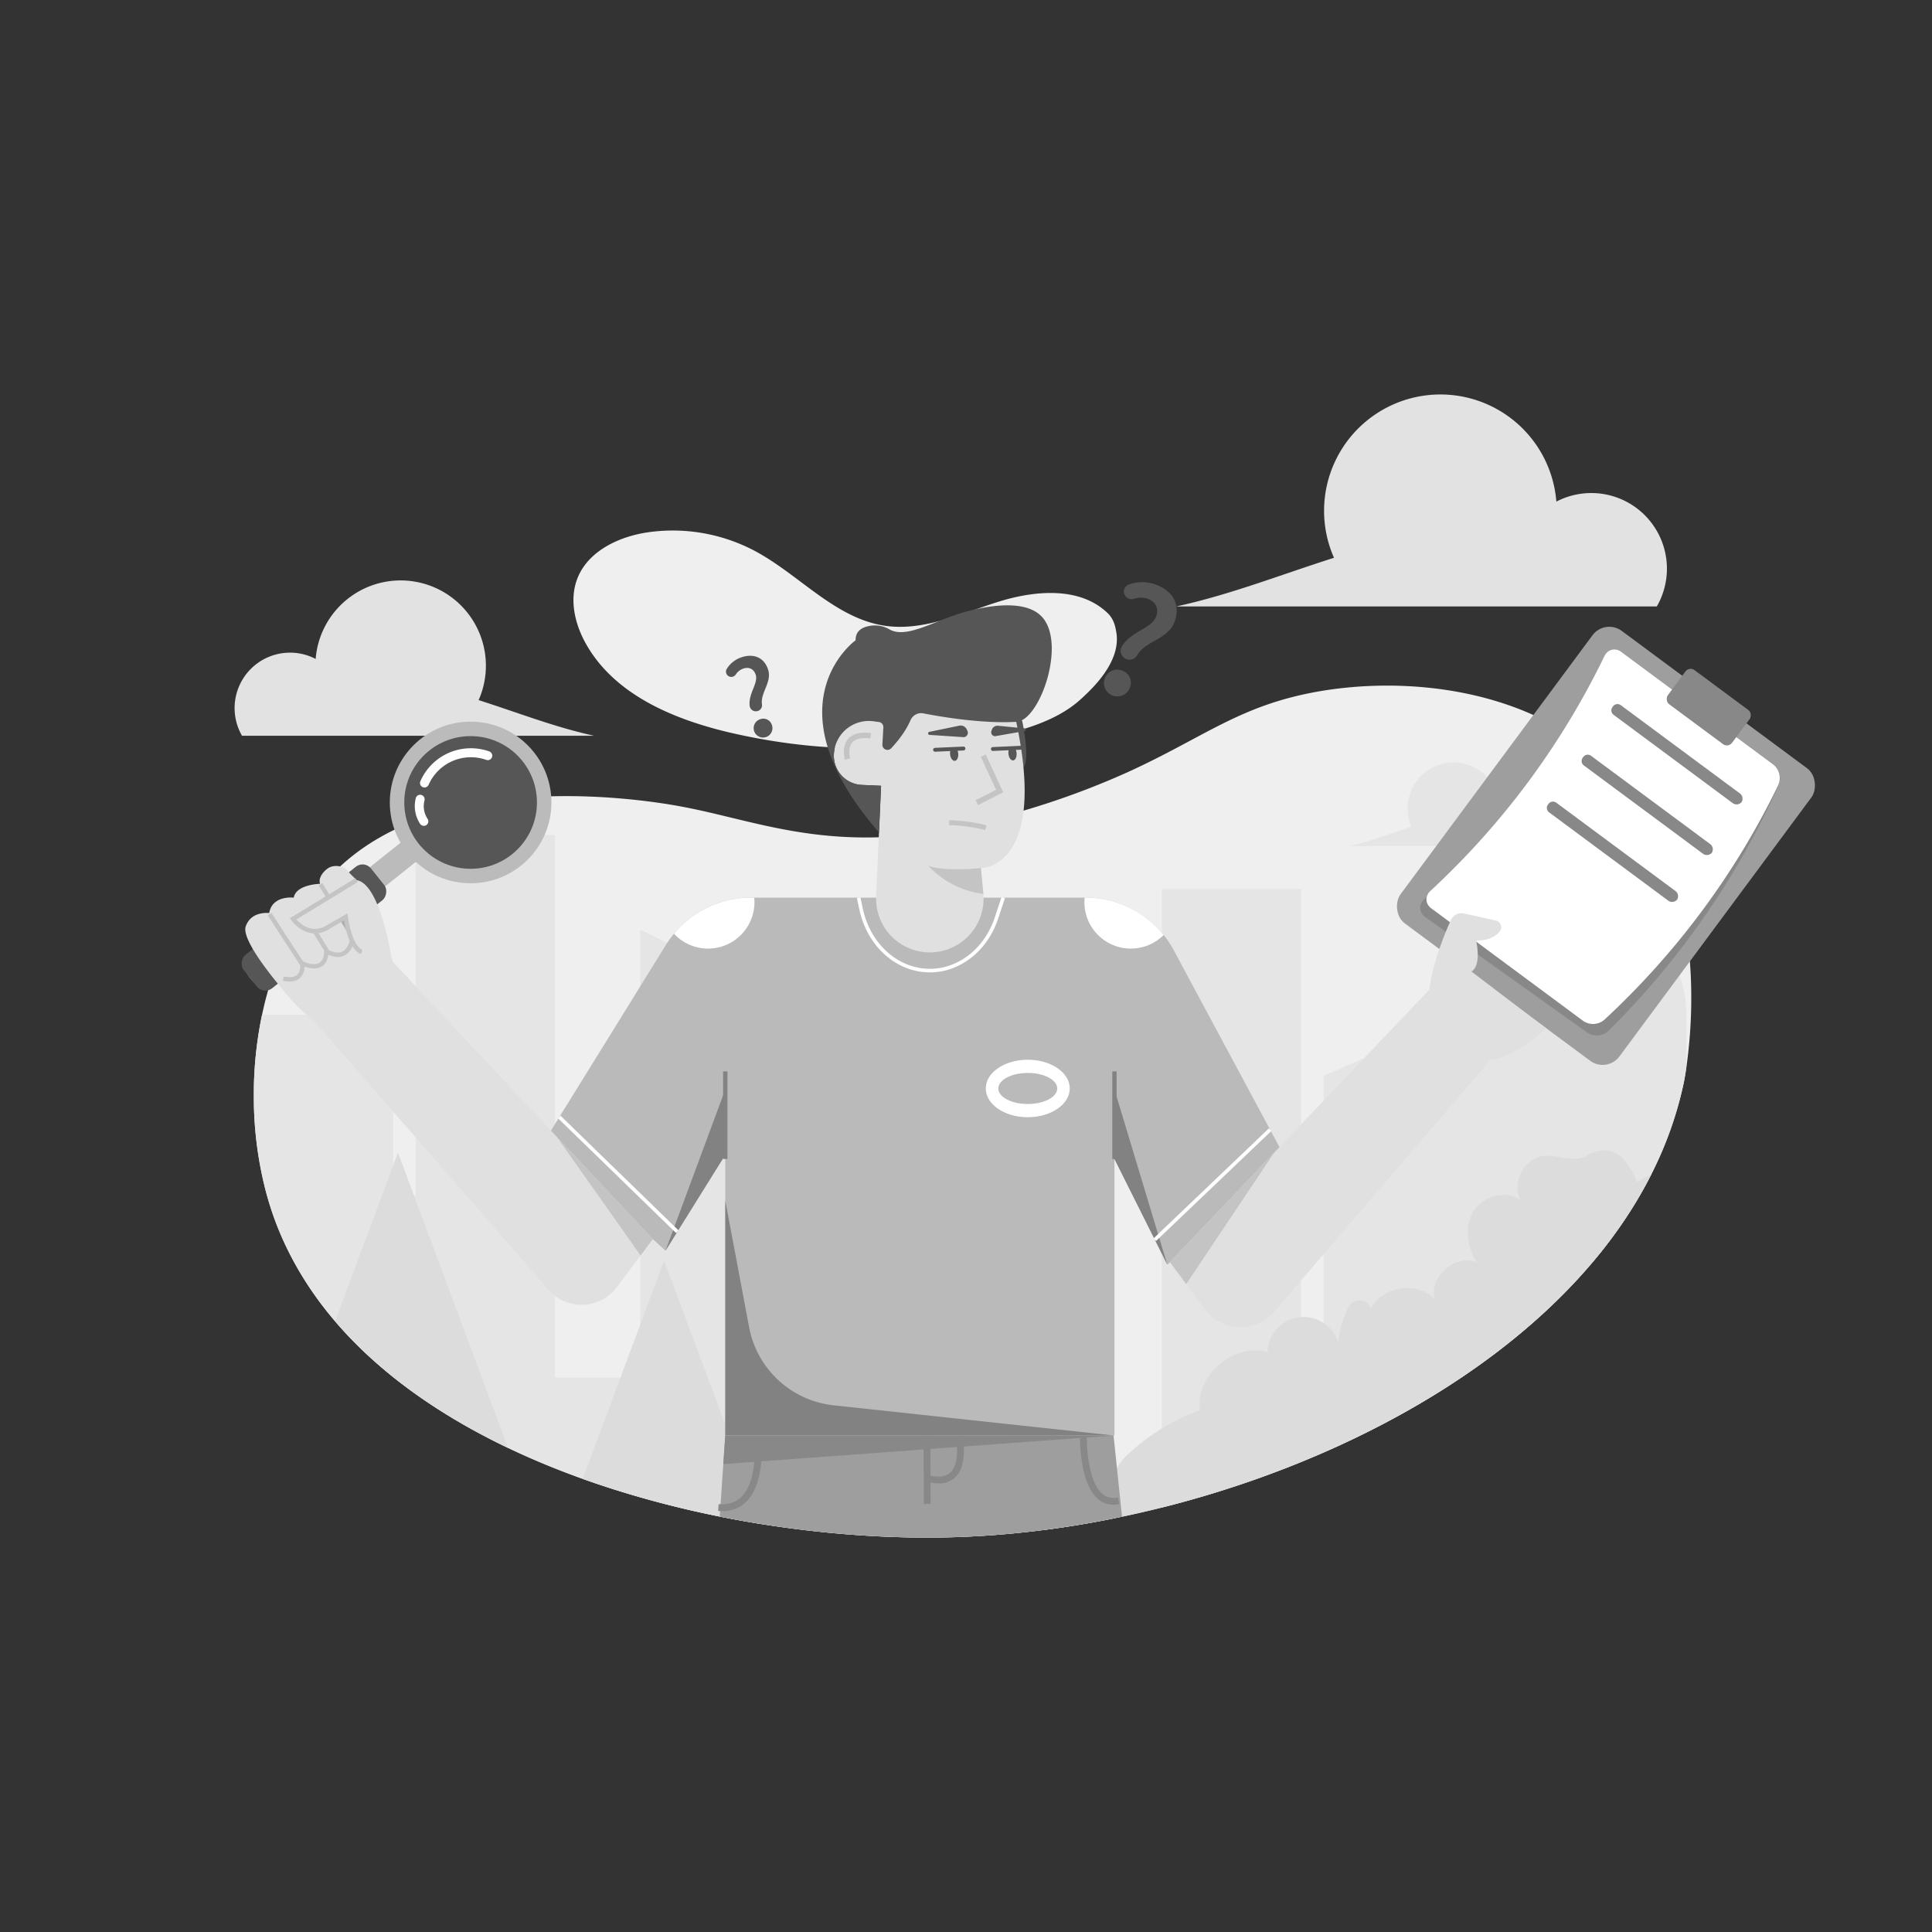 <svg xmlns="http://www.w3.org/2000/svg" data-name="Layer 1" viewBox="0 0 1080 1080" id="FileNotFound"><rect x="0" y="0" width="1080" height="1080" fill="#333333" stroke="none"/><path fill="#efefef" d="M942.68,596.73c-.72,4.92-1.33,7.98-1.48,8.68a208.775,208.775,0,0,1-18.1,51.03v.01q-3.51,6.945-7.51,13.69a261.882,261.882,0,0,1-26.61,36.95q-9.045,10.575-19.28,20.5c-29.54,28.74-65.93,53.32-105.86,73.2q-11.25,5.61-22.86,10.7a574.257,574.257,0,0,1-75.46,26.97q-7.995,2.25-16.02,4.26c-9.29,2.34-18.62,4.44-27.93,6.29q-18.87,3.765-37.6,6.2c-15.97,2.08-31.8,3.4-47.32,3.97a538.616,538.616,0,0,1-55.58-.94c-9.49-.62-19.12-1.5-28.83-2.63a.085.085,0,0,1-.07,0q-12.915-1.485-26-3.56c-2.38-.38-4.76-.78-7.15-1.18-16.15-2.77-32.35-6.23-48.38-10.4-.29-.07-.58-.14-.87-.23a4.209,4.209,0,0,1-.48-.12q-.675-.165-1.35-.36c-14.28-3.78-28.39-8.13-42.19-13.07-9.71-3.47-19.27-7.24-28.6-11.31q-6.66-2.895-13.15-6-5.94-2.835-11.74-5.85c-22.81-11.84-43.79-25.69-61.92-41.65a231.737,231.737,0,0,1-23.02-23.27,191.362,191.362,0,0,1-27.17-41.34,172.869,172.869,0,0,1-9.06-22.78q-1.545-4.845-2.83-9.86a210.678,210.678,0,0,1-6.32-46.62q-.15-5.655,0-11.36a217.931,217.931,0,0,1,4.55-39.38c7.19-34.15,22.9-65.74,48.07-86.81,43.34-36.3,110.25-37.62,151.7-34.16,16.15,1.35,28.44,3.42,33.96,4.44,8.21,1.51,16.25,3.38,24.38,5.34,30.13,7.25,61.53,15.63,107.25,10.49,4.76-.54,21.35-2.54,51.72-10.99a448.98,448.98,0,0,0,66.31-23.71c.96-.44,1.91-.87,2.85-1.3,2.43-1.13,4.77-2.24,7.06-3.35.58-.28,1.17-.57,1.74-.85,4.61-2.26,8.96-4.49,13.12-6.67h.02c.15-.08.29-.16.44-.24.57-.3,1.13-.59,1.69-.89a.827.827,0,0,0,.16-.09c6.06-3.19,11.75-6.28,17.31-9.21,1.15-.61,2.3-1.21,3.44-1.8.8-.41,1.6-.83,2.4-1.23.55-.28,1.1-.56,1.64-.84h.01c3.34-1.68,6.66-3.3,10.05-4.84,5.27-2.41,10.68-4.63,16.44-6.63,4.54-1.59,9.29-3.03,14.37-4.32,50.36-12.81,125.67-8.72,173.58,35.62,39.02,36.13,48.44,88.39,49.18,127.37A277.126,277.126,0,0,1,942.68,596.73Z" class="colore6edfa svgShape"></path><path fill="#e5e5e5" d="M621.566 569.17V849.01a533.833 533.833 0 01-84.92 10.17c-73.02 2.67-163.61-10.73-239.5-43.79a389.493 389.493 0 01-36.87-18.36c-.01 0-.01-.01-.02-.01q-10.845-6.165-21.01-12.98-9.285-6.225-17.91-13.01-5.655-4.47-11-9.17c-27.44-24.15-48.37-53.14-59.25-87.37-1.02-3.23-1.97-6.51-2.82-9.85a210.252 210.252 0 01-6.33-46.62V606.65a217.822 217.822 0 014.55-39.37h73.3V668.35h12.55V466.83h77.85V770.05H357.9V519.57l185.83 92.91V569.17a36.419 36.419 0 0136.42-36.42h5A36.419 36.419 0 01621.566 569.17zM942.675 566.965v29.771c-.712 4.913-1.323 7.972-1.473 8.674C916.065 723.974 785.6 808.561 649.5 842.725V496.966h77.843V758.122H739.9V601.456l77.842-34.18v-.311a62.465 62.465 0 11124.929 0z" class="colord8dff3 svgShape"></path><path fill="#c8c8c8" d="M915.593,670.137a261.62,261.62,0,0,1-26.615,36.95V685c0-8.213,11.245-14.867,25.121-14.867Z" class="colorbdcfd3 svgShape"></path><path fill="#dcdcdc" d="M426.171 852.046q-3.569-.562-7.147-1.179A559.013 559.013 0 01325.752 826.7L371.237 704.67zM284 809.385c-38.074-18.178-71.762-41.611-96.679-70.776l35.15-94.3zM923.1 656.448q-3.5 6.951-7.506 13.688a261.765 261.765 0 01-26.616 36.95q-9.048 10.575-19.275 20.5c-52.583 51.147-126.831 89.12-204.186 110.877q-7.988 2.241-16.013 4.259-13.943 3.5-27.939 6.289-18.861 3.762-37.6 6.2a50.389 50.389 0 015.727-4.072c11.524-7.013 24.987-10.73 35.632-19.013-5.518-4.211-1.157-13 3.82-17.835a116.324 116.324 0 0141.6-25.924c-2.5-19.522 18.932-37.92 37.849-32.5a20.154 20.154 0 0139.425-5.363 63.076 63.076 0 015.69-19.747c2.587-5.443 10.683-5.026 12.59.7a.827.827 0 00.037.113c6.274-12.622 26-15.558 35.675-5.3-3.375-12.568 11.765-25.683 23.723-20.551-5.738-8.422-7.287-20.186-1.876-28.822s18.558-12.07 26.434-5.6c-5.593-9.536 1.451-23.765 12.429-25.1 5.6-.681 11.159 1.478 16.806 1.623a15.335 15.335 0 008.288-2.218c6.246-3.949 14.416-3.359 19.4 2.095a40.449 40.449 0 017.752 12.986C917.774 659.352 920.459 657.884 923.1 656.448z" class="colorcad4ef svgShape"></path><path fill="#efefef" d="M413.067,410.655c-33.649-7.246-69.282-21.178-85.847-51.35-5.949-10.835-8.949-24.074-4.576-35.635,5.873-15.526,23.178-23.726,39.6-26.115a97.966,97.966,0,0,1,59.846,10.491c24.937,13.348,44.935,37.852,72.943,41.8,21.426,3.017,42.227-6.89,62.865-13.391s45.881-8.693,61.395,6.39c3.709,3.606,4.328,8.4,4.687,10.358,3.026,16.5-13.317,31.641-19.228,37.116-8.066,7.474-26.8,21.594-85.435,26.323C487.77,419.182,455.6,419.814,413.067,410.655Z" class="colore6edfa svgShape"></path><path fill="#e2e2e2" d="M332.171,411.3H135.29a30.984,30.984,0,0,1,41.163-42.952,47.658,47.658,0,1,1,91.107,23.021C289.072,398.2,310.17,406.545,332.171,411.3Z" class="colordae8eb svgShape"></path><path fill="#e5e5e5" d="M754.3,472.925H860.246A16.673,16.673,0,0,0,838.1,449.811,25.647,25.647,0,1,0,789.067,462.2C777.491,465.871,766.137,470.364,754.3,472.925Z" class="colord8dff3 svgShape"></path><path fill="#e2e2e2" d="M657.553,339H926.174a42.275,42.275,0,0,0-56.162-58.6,65.024,65.024,0,1,0-124.3,31.41C716.357,321.117,687.571,332.509,657.553,339Z" class="colordae8eb svgShape"></path><path fill="#9e9e9e" d="M627.2,847.86c-1.88.39-3.75.78-5.63,1.15h-.01c-1.57.32-3.14.62-4.71.92-1.12.21-2.24.43-3.36.63-1.35.25-2.71.5-4.06.73-.99.19-1.97.36-2.95.52q-1.875.33-3.75.63c-1.52.25-3.03.5-4.55.74l-.44.06c-1.47.23-2.94.45-4.4.67q-4.7.69-9.37,1.3-3,.39-5.98.74c-1.77.21-3.54.41-5.3.6-1,.12-2,.22-2.99.31q-1.17.135-2.34.24c-.96.1-1.92.19-2.87.27-1.28.13-2.57.24-3.85.34-.26.03-.52.05-.77.07-1.83.16-3.66.3-5.48.43-.1.01-.21.02-.31.02-1.7.12-3.4.24-5.1.34-.29.02-.58.04-.87.05-1.45.09-2.89.17-4.33.24-2.39.13-4.77.23-7.14.32q-9.03.33-18.39.33c-1.76,0-3.53-.01-5.3-.03-1.58-.01-3.18-.03-4.77-.07-.68-.01-1.36-.02-2.04-.04-1.41-.03-2.83-.07-4.26-.11a1.477,1.477,0,0,1-.21-.01c-1.87-.05-3.74-.12-5.62-.2q-5.145-.21-10.35-.51c-.2-.01-.4-.03-.59-.04-.59-.03-1.17-.07-1.76-.11-1.46-.09-2.93-.18-4.4-.29-1.35-.09-2.7-.19-4.06-.3q-3.435-.255-6.87-.57c-.75-.06-1.51-.13-2.26-.2-.88-.08-1.77-.17-2.66-.25-.66-.07-1.33-.13-1.99-.2q-5.94-.6-11.92-1.32c-1.75-.21-3.5-.42-5.25-.65-1.25-.16-2.5-.33-3.74-.5-.99-.13-1.97-.27-2.96-.41-3.69-.51-7.38-1.07-11.07-1.65a.037.037,0,0,1-.03-.01c-1.18-.18-2.36-.38-3.54-.57s-2.38-.4-3.58-.6c-1.15-.2-2.3-.4-3.45-.61q-3.525-.615-7.06-1.3c-1.15-.21-2.29-.43-3.43-.66-.92-.17-1.84-.35-2.75-.54v-.01l2-29.29v-.01l1.1-15.94h2.28l19.78-.01h.39l.46.01h.01l88.87-.02h.01l2.4-.01h1.41l16.21-.01h.02l1.63.01h.15l50.8-.01,8.95-.01h7.92l1.78.01,13.06-.01h.94v.03l1.9,18.27,1.89,18.25.01.08v.04l.17,1.71v.01Z" class="color687ed4 svgShape"></path><polygon fill="#888888" points="622.497 802.456 404.335 818.449 405.425 802.506 622.497 802.456" class="color4863c9 svgShape"></polygon><polygon fill="#888888" points="516.424 840.699 520.234 840.715 520.039 802.416 516.223 802.394 516.424 840.699" class="color4863c9 svgShape"></polygon><path fill="#888888" d="M524.575 829.233a12.941 12.941 0 009.378-3.4c7.511-7.182 4.159-23.049 4.014-23.721l-3.722.783c.031.144 3.046 14.449-2.934 20.16-2.641 2.522-6.872 3.014-12.574 1.462l-.964 3.693A26.547 26.547 0 00524.575 829.233zM403.609 844.723a18.437 18.437 0 0013.953-5.623c10.84-11.3 7.9-35.657 7.773-36.689l-3.817.426c.03.235 2.843 23.6-6.752 33.591-3.272 3.408-7.544 4.838-13.047 4.372l-.271 3.826C402.183 844.689 402.905 844.721 403.609 844.723zM622.3 841.159a16.186 16.186 0 003.355-.351l-.773-3.727a9.559 9.559 0 01-8.593-1.959c-9.246-7.8-8.795-32.451-8.789-32.7l-3.788-.114c-.024 1.09-.478 26.76 10.161 35.727A12.816 12.816 0 00622.3 841.159z" class="color4863c9 svgShape"></path><path fill="#bababa" d="M720.886,651.75l-68.37,55.17-29.53-59.05V802.49H405.436V645.54l-33.41,53.61-67.6-61.38,67.82-109.56a55.741,55.741,0,0,1,47.42-26.41H607a55.731,55.731,0,0,1,43.49,20.87,55.168,55.168,0,0,1,5.63,8.5Z" class="color9acedb svgShape"></path><path fill="#565656" d="M571.4,402.877s4.749,22,.6,26.337S551.478,391.164,571.4,402.877Z" class="color32477b svgShape"></path><path fill="#e0e0e0" d="M509.643,377.03,565.829,393.8c22.712,92.05-17.475,91.479-17.475,91.479l1.337,14.272a30.045,30.045,0,0,1-31.258,32.817h0a30.044,30.044,0,0,1-28.672-31.357l2.762-61.754-10.776-.482h0A16.358,16.358,0,0,1,466.135,421.7h0q.039-.889.16-1.773A19.541,19.541,0,0,1,488.3,403.208l5.65.771Z" class="colorffc1c2 svgShape"></path><path fill="#565656" d="M568.295,403.5c-.1.007-.177.007-.229.01-19.027,1.084-41.7-2.739-51.929-4.738a6.487,6.487,0,0,0-7.18,3.883c-2.689,6.233-7.213,11.829-10.782,15.638a2.845,2.845,0,0,1-4.909-2.118l.541-9.569a2.845,2.845,0,0,0-2.457-2.981l-3.044-.415A19.539,19.539,0,0,0,466.3,419.92c-.079.59-.129,1.18-.159,1.78-.01.25-.02.49-.02.74a16.363,16.363,0,0,0,15.63,16.33l10.78.48-1.17,26.05c-62.78-71.92-13.07-107.37-13.07-107.37-.115-6.1,5.029-7.895,9.71-8.274a16.432,16.432,0,0,1,9.31,2.224c9.931,5.544,26.406-5.864,43.73-10.24,6.627-1.674,31-7.831,41.285,3.039C596.3,359.454,581.377,402.652,568.295,403.5Z" class="color32477b svgShape"></path><path fill="#c4c4c4" d="M475.216,423.865c-.017-.055-1.567-5.561,1.18-8.785,1.826-2.14,5.234-2.918,10.141-2.316l.37-3.021c-5.992-.732-10.313.4-12.837,3.378-3.805,4.489-1.858,11.31-1.773,11.6Z" class="colored9c9c svgShape"></path><polygon fill="#c4c4c4" points="560.803 442.858 551.034 421.786 548.273 423.065 556.81 441.481 545.338 447.341 546.722 450.051 560.803 442.858" class="colored9c9c svgShape"></polygon><path fill="#565656" d="M563.729 421.389c.208 2.147 1.4 3.793 2.648 3.674s2.1-1.971 1.889-4.117a5.931 5.931 0 00-.25-1.249 4.4 4.4 0 00-.818-1.62 21.86 21.86 0 00-2.8.03 3.922 3.922 0 00-.61 1.593A6.35 6.35 0 00563.729 421.389zM518.836 410.124a.857.857 0 01.675-1.008l16.712-3.456a3.811 3.811 0 014.267 2.208l.342.789a2.436 2.436 0 01-2.4 3.408l-18.808-1.251A.858.858 0 01518.836 410.124zM573.479 407.978a.751.751 0 00-.676-.819l-14.878-1.454a3.339 3.339 0 00-3.511 2.321l-.227.719a2.131 2.131 0 002.406 2.744l16.266-2.842A.75.75 0 00573.479 407.978z" class="color32477b svgShape"></path><path fill="#c4c4c4" d="M549.709,499.732a51.25,51.25,0,0,1-30.834-15.777c9.041,3.471,29.479,1.319,29.479,1.319Z" class="colored9c9c svgShape"></path><path fill="#565656" d="M645.809 326.683a22.023 22.023 0 00-14.718.052 4.18 4.18 0 00-2.326 5.921l.039.079a4.252 4.252 0 005.072 1.986 11.827 11.827 0 017.659 0c4.653 1.66 6.326 5.542 4.81 9.816-2.444 6.9-13.972 8.143-19.162 16.731a4.871 4.871 0 00-.706 2.536 4.936 4.936 0 003.294 4.666 4.855 4.855 0 005.856-2.078c4.81-8.392 17.41-8.836 21.031-19.018C660.134 337.584 655.246 330.029 645.809 326.683zm-18.378 48.2a7.483 7.483 0 104.209 9.463A7.16 7.16 0 00627.431 374.888zM414.394 367.457a15.443 15.443 0 00-8.1 6.4 2.931 2.931 0 001.279 4.273l.056.027a2.982 2.982 0 003.657-1.1 8.29 8.29 0 014.226-3.314c3.285-1.1 5.888.32 6.9 3.334 1.638 4.865-4.184 10.539-3.331 17.522a3.4 3.4 0 00.708 1.7 3.459 3.459 0 003.836 1.149 3.4 3.4 0 002.331-3.68c-.977-6.711 5.782-12.409 3.373-19.593C427.015 367.272 421.049 365.22 414.394 367.457zM425.115 402a5.247 5.247 0 106.417 3.4A5.023 5.023 0 00425.115 402z" class="color32477b svgShape"></path><path fill="#c4c4c4" d="M550.768,463.98l.666-2.659a94.837,94.837,0,0,0-10.414-1.993,93.754,93.754,0,0,0-10.4-.806l-.06,2.739a91.408,91.408,0,0,1,20.208,2.719Z" class="colored9c9c svgShape"></path><path fill="#565656" d="M554.985 419.774c.034 0 .069 0 .1 0l15.879-.707a1.084 1.084 0 10-.1-2.165l-15.879.707a1.083 1.083 0 00-.007 2.164zM531.107 421.634c.209 2.147 1.4 3.793 2.648 3.674s2.1-1.971 1.89-4.117a5.93 5.93 0 00-.251-1.249 4.4 4.4 0 00-.818-1.62 21.86 21.86 0 00-2.8.03 3.921 3.921 0 00-.609 1.593A6.307 6.307 0 00531.107 421.634z" class="color32477b svgShape"></path><path fill="#565656" d="M522.673,420.218c.034,0,.068,0,.1,0l15.879-.707a1.084,1.084,0,0,0-.1-2.165l-15.878.707a1.083,1.083,0,0,0-.007,2.164Z" class="color32477b svgShape"></path><polygon fill="#828282" points="622.989 609.021 652.514 706.92 622.989 647.87 622.989 609.021" class="color579fae svgShape"></polygon><polygon fill="#828282" points="405.435 609.021 372.025 699.151 405.435 645.539 405.435 609.021" class="color579fae svgShape"></polygon><rect width="2.418" height="48.95" x="621.78" y="598.92" fill="#828282" class="color579fae svgShape"></rect><rect width="2.418" height="48.95" x="404.226" y="598.92" fill="#828282" class="color579fae svgShape"></rect><path fill="#e0e0e0" d="M364.906 692.686l-20.161 26.9a24.512 24.512 0 01-38.088 1.41L178.405 573.934l40.944-36.395zM654.023 705.532l19.37 26.235a24.937 24.937 0 0038.982 1.431l126.482-147.34L800.7 551.442z" class="colorffc1c2 svgShape"></path><rect width="152.288" height="203.568" x="821.598" y="371.045" fill="#9e9e9e" rx="11.655" transform="rotate(36.542 897.737 472.824)" class="color687ed4 svgShape"></rect><path fill="#888888" d="M887.236,577.187l-90.589-64.615c-3.489-2.489-3.7-6.882-.539-9.808A454.5,454.5,0,0,0,896.854,366.821c1.852-3.83,6.04-4.934,9.428-2.423l85.123,63.084a9.7,9.7,0,0,1,2.929,11.306,455.157,455.157,0,0,1-95.237,137.5A9.618,9.618,0,0,1,887.236,577.187Z" class="color4863c9 svgShape"></path><path fill="#ffffff" d="M885,570.687l-84.946-62.953c-3.388-2.51-3.55-6.837-.427-9.727a439.9,439.9,0,0,0,97.221-131.186c1.857-3.829,6.041-4.934,9.43-2.423l84.946,62.953a9.675,9.675,0,0,1,2.832,11.51,439.9,439.9,0,0,1-97.221,131.186A9.676,9.676,0,0,1,885,570.687Z" class="colorffffff svgShape"></path><rect width="44.676" height="23.748" x="932.869" y="383.414" fill="#888888" rx="3.594" transform="rotate(36.542 955.202 395.284)" class="color4863c9 svgShape"></rect><path fill="#888888" d="M968.553 448.907l-66.586-49.346a3.081 3.081 0 01-.423-4.5h0a3.081 3.081 0 014.432-.906L972.562 443.5a3.668 3.668 0 01.978 4.915h0A3.667 3.667 0 01968.553 448.907zM951.932 477.207l-66.586-49.346a3.08 3.08 0 01-.423-4.5h0a3.079 3.079 0 014.432-.906L955.941 471.8a3.668 3.668 0 01.978 4.915h0A3.666 3.666 0 01951.932 477.207zM932.5 503.425l-66.586-49.346a3.079 3.079 0 01-.423-4.5h0a3.079 3.079 0 014.432-.906l66.586 49.346a3.668 3.668 0 01.978 4.916h0A3.666 3.666 0 01932.5 503.425z" class="color4863c9 svgShape"></path><path fill="#e0e0e0" d="M864.456,574.85c-8.684,7.566-20.414,16.129-30.252,17.446-18.16,2.43-35.528-34.778-35.528-34.778s-.109-9.476,5.922-27.031c1.65-4.8,3.759-10.207,6.455-16.19a6.5,6.5,0,0,1,7.342-3.668l13.839,3.094,3.946.876a3.589,3.589,0,0,1,.635.2,3.8,3.8,0,0,1,1.54,5.868c-1.716,2.133-4.677,4.278-9.747,4.907a24.819,24.819,0,0,1-3.463.193s.344,1.456.617,3.553c.543,4.333.755,11.4-3.222,13.749.006.012.013.024.025.024a.38.38,0,0,0,.078.066l31.926,24.294,3.415,2.6Z" class="colorffc1c2 svgShape"></path><polygon fill="#c4c4c4" points="712.278 644.332 663.093 717.816 654.023 705.532 712.278 644.332" class="colored9c9c svgShape"></polygon><polygon fill="#c4c4c4" points="311.314 635.563 358.075 701.799 364.906 692.686 311.314 635.563" class="colored9c9c svgShape"></polygon><rect width="13.698" height="131.808" x="184.584" y="439.867" fill="#bbbbbb" rx="5.515" transform="rotate(51.399 191.432 505.769)" class="color9bcfdc svgShape"></rect><rect width="23.892" height="91.032" x="163.554" y="472.975" fill="#565656" rx="6.053" transform="rotate(51.399 175.5 518.489)" class="color32477b svgShape"></rect><circle cx="263.076" cy="448.576" r="45.173" fill="#bbbbbb" class="color9bcfdc svgShape"></circle><circle cx="263.076" cy="448.576" r="37.082" fill="#565656" class="color32477b svgShape"></circle><path fill="#ffffff" d="M235.335 439.266a2.513 2.513 0 01-.335-2.587 30.823 30.823 0 0138.5-16.635 2.514 2.514 0 11-1.674 4.742A25.792 25.792 0 00239.6 438.711a2.516 2.516 0 01-4.264.555zM234.978 460.717c-.04-.05-.079-.1-.115-.154a17.969 17.969 0 01-2.389-14.547 2.515 2.515 0 014.806 1.481 12.823 12.823 0 001.737 10.232 2.514 2.514 0 01-4.039 2.988z" class="colorffffff svgShape"></path><path fill="#e0e0e0" d="M228.1,546.6l-6.513-6.357a9.677,9.677,0,0,1-2.782-5.3c-1.71-9.99-7.941-41.107-19.459-42.946l-4.662-4.67c-2.041-3.44-8.015-4.227-11.364-1.943-2.89,1.973-5.756,5.9-4.223,9.051l.136-.392s-13.629.152-15.043,7.742c0,0-11.975-1.5-13.7,8.589-1.644-.123-7.011-.323-10.625,3.337a11.856,11.856,0,0,0-2.478,4.056c-.61,1.816-1.967,7.972,18.844,33.249,5.24,6.363,7.941,9.621,11.936,13.331,4.749,4.41,6.867,5.47,10.759,9.94,1.717,1.972,11.194,10.645,11.194,10.645L200.958,598Z" class="colorffc1c2 svgShape"></path><rect width="2.497" height="6.466" x="191.645" y="513.301" fill="#ababab" transform="rotate(-31.394 192.898 516.54)" class="colore29474 svgShape"></rect><path fill="#c4c4c4" d="M194.785,532.46a8.3,8.3,0,0,1-2.668,1.853c-2.863,1.231-6.364.727-10.409-1.5l1.2-2.187c3.335,1.835,6.1,2.3,8.218,1.393,2.748-1.184,3.987-4.542,4.483-6.439l2.415.63A14.077,14.077,0,0,1,194.785,532.46Z" class="colored9c9c svgShape"></path><path fill="#c4c4c4" d="M201.762,533.327c-2.342-.88-4.386-3.207-6.078-6.913a40.065,40.065,0,0,1-2.316-6.814c-.509-1.981-.854-3.762-1.067-5.011l-7.7,4.383a15.264,15.264,0,0,1-9.206,2.772c-7.588-.382-12.4-7.073-12.606-7.358l-.771-1.091L198.7,490.933l1.3,2.131-34.307,20.919c1.56,1.73,5.131,5.031,9.829,5.268a12.939,12.939,0,0,0,7.778-2.4l10.971-6.258.231,1.86a58.239,58.239,0,0,0,1.287,6.535,37.691,37.691,0,0,0,2.168,6.392c1.408,3.086,2.984,4.974,4.686,5.615Z" class="colored9c9c svgShape"></path><path fill="#c4c4c4" d="M181.111,539.236a6.687,6.687,0,0,1-.768.676c-2.353,1.773-5.745,1.924-10.1.457a8.853,8.853,0,0,1-2.393,6.2c-2.1,2.018-5.361,2.579-9.695,1.668l.5-2.363c3.5.735,6.026.386,7.517-1.038,2.2-2.11,1.584-6,1.578-6.044l-.349-2.132,2,.818c4.366,1.793,7.559,1.964,9.492.508,2.35-1.766,2.315-5.671,2.262-6.688l-6.476-10.606,2.061-1.259,6.769,11.086.03.267C183.561,531.019,184.09,536.183,181.111,539.236Z" class="colored9c9c svgShape"></path><rect width="2.501" height="32.96" x="158.452" y="508.361" fill="#c4c4c4" transform="rotate(-33.079 159.702 524.84)" class="colored9c9c svgShape"></rect><rect width="2.415" height="8.659" x="180.242" y="493.676" fill="#c4c4c4" transform="rotate(-31.421 181.453 498.011)" class="colored9c9c svgShape"></rect><path fill="#ffffff" d="M519.866 543.571c-18.9 0-35.176-14.6-39.571-35.509L479.021 502l1.957-.411 1.274 6.057c4.2 19.973 19.666 33.921 37.613 33.921 15.97 0 30.506-11.482 36.171-28.572l3.817-11.515 1.9.629-3.818 11.514C552 531.538 536.7 543.571 519.866 543.571zM421.746 504.34a25.943 25.943 0 01-44.991 17.6 55.8 55.8 0 0142.911-20.14h1.96C421.706 502.63 421.746 503.48 421.746 504.34zM650.486 522.67a25.944 25.944 0 01-44.29-18.33c0-.86.04-1.71.12-2.54H607A55.731 55.731 0 01650.486 522.67z" class="colorffffff svgShape"></path><rect width="2.001" height="91.976" x="344.653" y="610.509" fill="#ffffff" transform="rotate(-45.82 345.652 656.496)" class="colorffffff svgShape"></rect><rect width="89.086" height="2" x="633.236" y="661.246" fill="#ffffff" transform="rotate(-43.655 677.778 662.245)" class="colorffffff svgShape"></rect><path fill="#828282" d="M405.435,671.143l13.328,70.8a53.918,53.918,0,0,0,47.211,43.632L622.986,802.49H405.436Z" class="color579fae svgShape"></path><ellipse cx="574.527" cy="608.459" fill="#ffffff" rx="23.473" ry="16.074" class="colorffffff svgShape"></ellipse><ellipse cx="574.527" cy="608.459" fill="#bababa" rx="16.473" ry="8.684" class="color9acedb svgShape"></ellipse></svg>